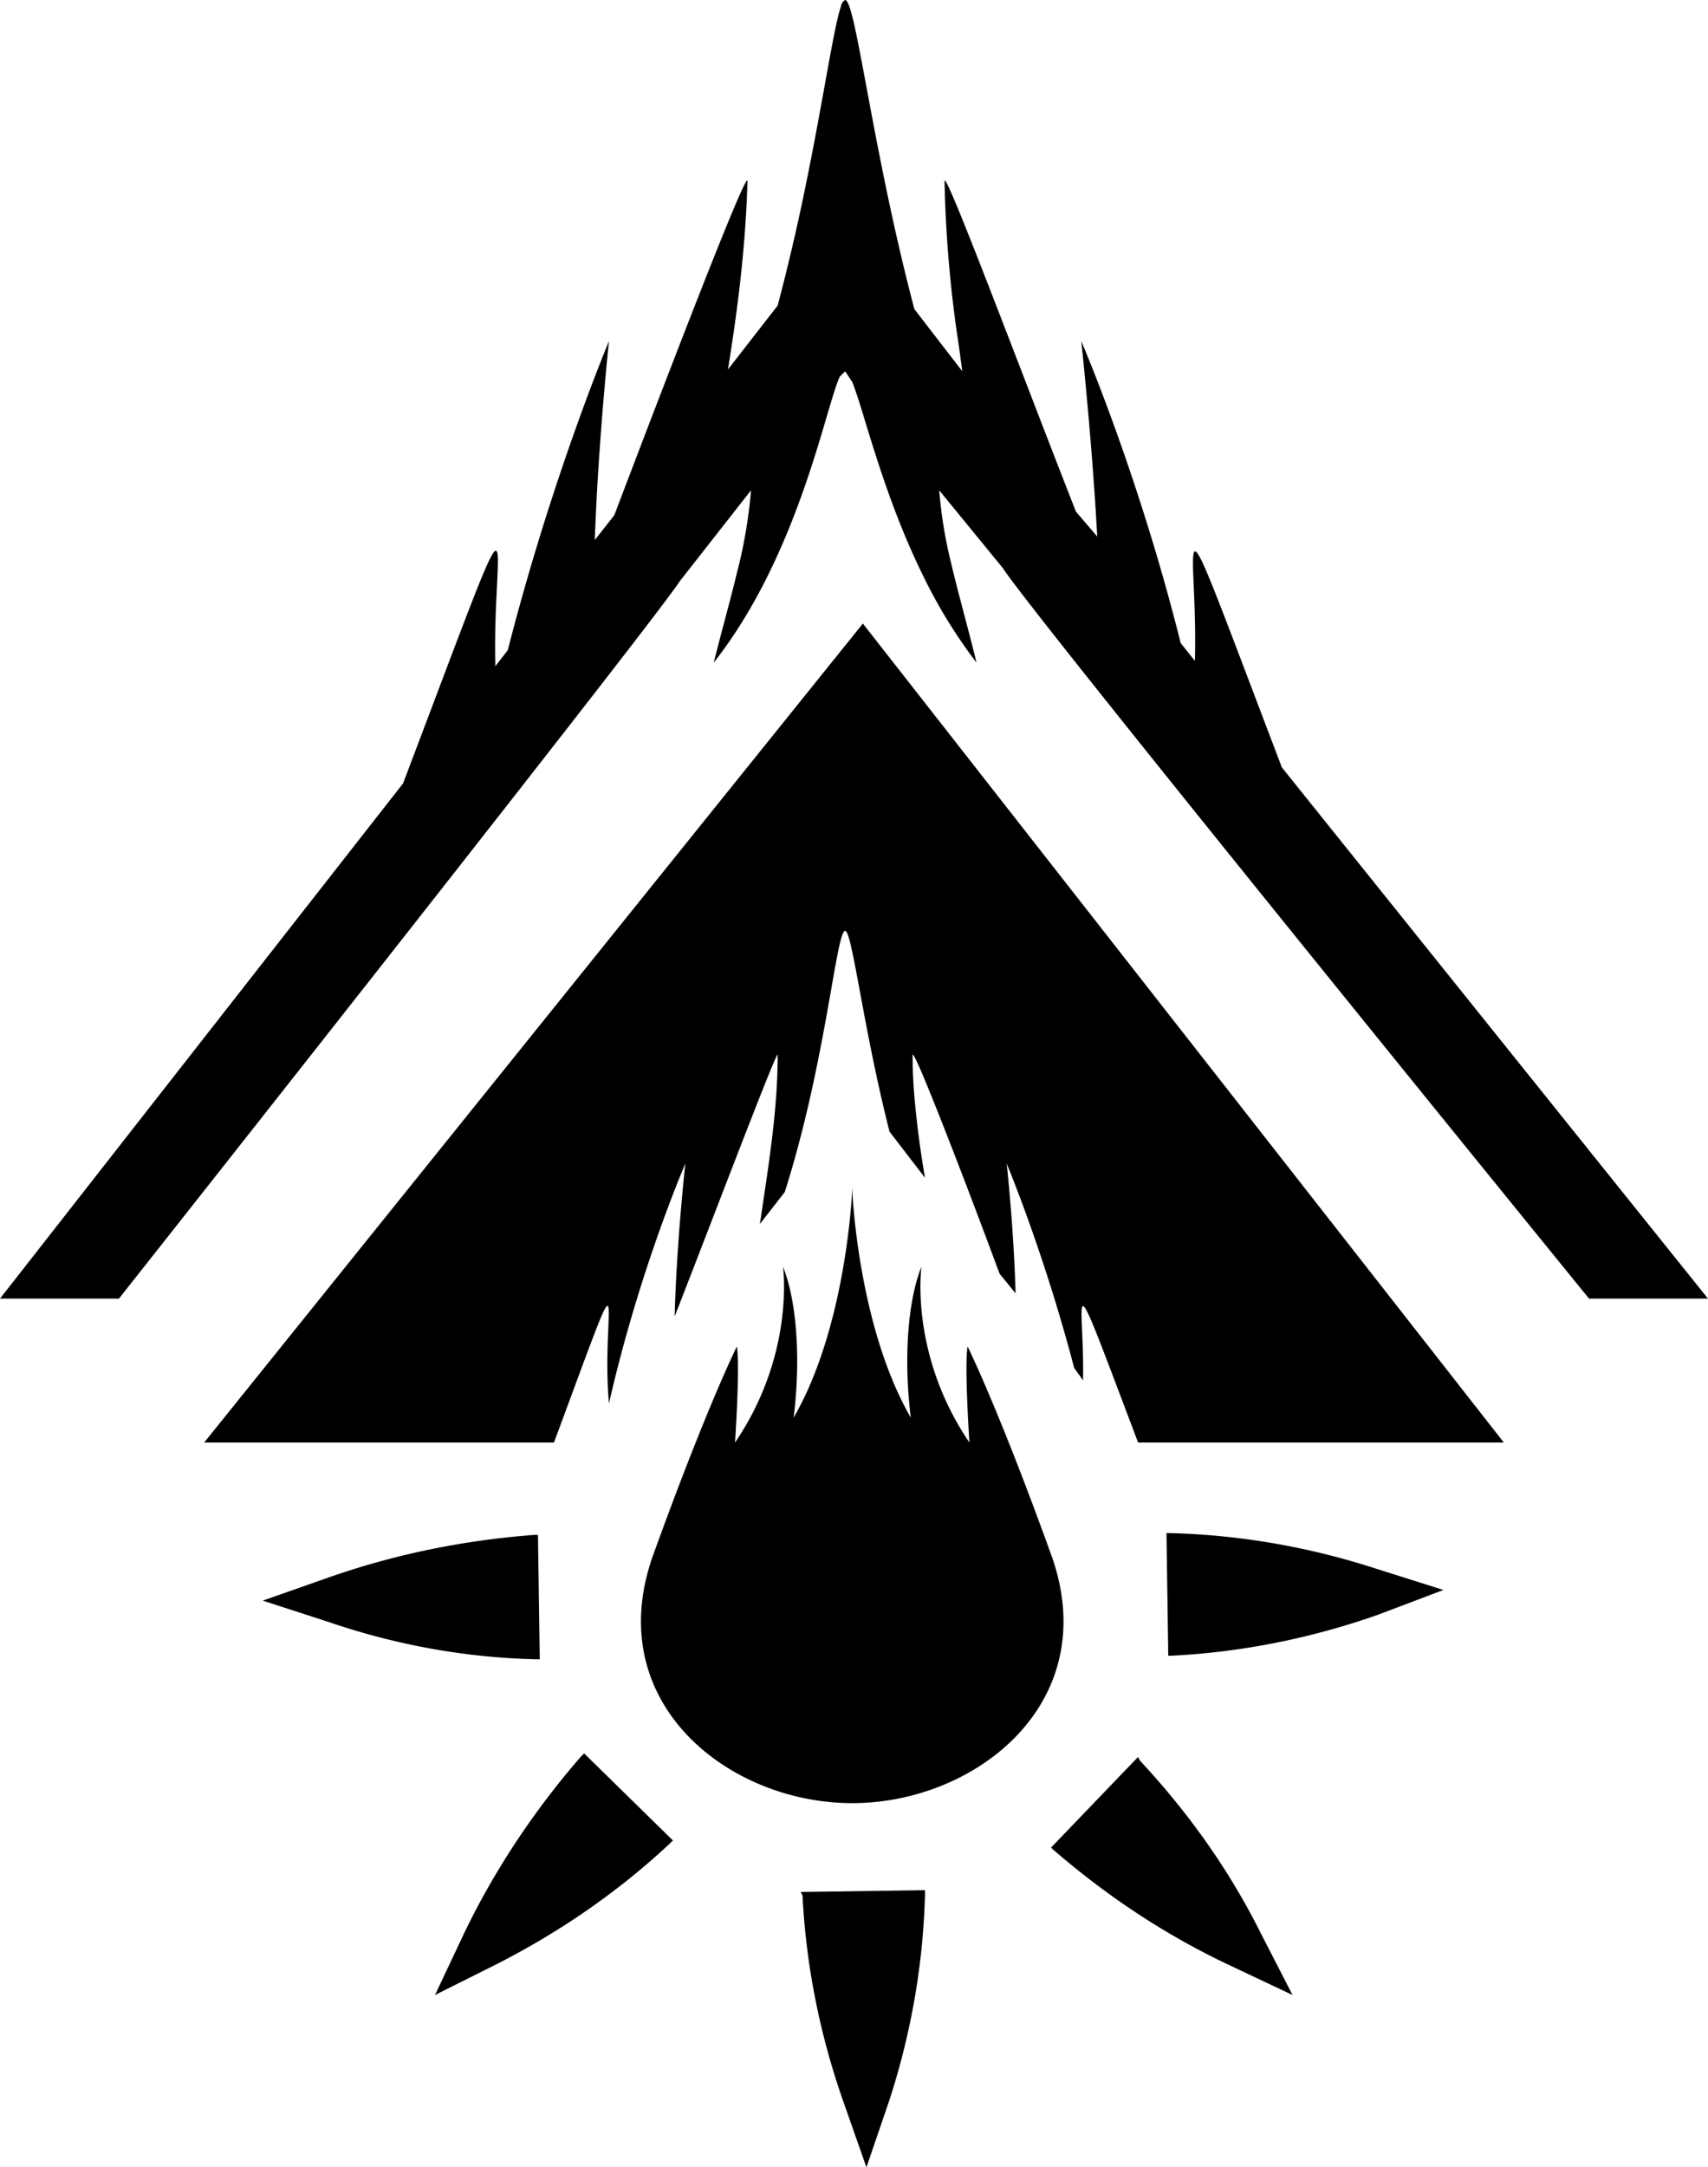 <svg width="96.2" height="122" viewBox="0 0 96.2 122"><g id="solar_hammer_slam" fill-rule="evenodd"><title>solar_hammer_slam</title><path unicode="E114" d="M 28.6 36.6 L 27.9 37.5 A 39.97 39.97 0 0 1 27.886 36.421 C 27.886 29.691 29.448 26.328 22.7 44.1 L 0 73.1 L 6.7 73.1 A 3458.381 3458.381 0 0 0 7.055 72.65 C 10.447 68.359 36.99 34.759 38.3 32.7 L 42.3 27.6 A 27.552 27.552 0 0 1 41.512 32.225 C 41.211 33.469 40.857 34.759 40.502 36.118 A 120.422 120.422 0 0 0 40.2 37.3 C 45 31.2 46.5 22.9 47.3 21.2 L 47.6 20.9 L 48 21.5 A 6.653 6.653 0 0 1 48.047 21.619 C 48.713 23.34 49.76 27.892 52.01 32.444 A 28.559 28.559 0 0 0 55 37.3 A 100.199 100.199 0 0 0 54.698 36.092 C 54.295 34.522 53.892 33.073 53.567 31.685 A 25.298 25.298 0 0 1 52.9 27.6 L 56.5 32 C 57.899 34.238 85.383 68.039 89.088 72.594 A 2875.287 2875.287 0 0 0 89.5 73.1 L 96.2 73.1 L 72.2 43.2 C 65.623 25.96 67.487 30.071 67.302 37.126 A 37.672 37.672 0 0 1 67.3 37.2 L 66.5 36.2 C 64.1 26.6 60.9 19.2 60.9 19.2 A 53.673 53.673 0 0 1 60.912 19.311 C 60.998 20.117 61.525 25.158 61.8 30.2 L 60.6 28.8 C 57.5 20.9 53.2 9.4 53.2 10.2 A 69.986 69.986 0 0 0 54.013 19.521 A 3542.539 3542.539 0 0 0 54.2 20.9 L 51.5 17.4 A 106.86 106.86 0 0 1 51.458 17.24 C 49.089 8.203 48.196 0 47.6 0 A 0.487 0.487 0 0 0 47.363 0.37 C 46.947 1.569 46.386 5.561 45.349 10.586 A 119.565 119.565 0 0 1 43.8 17.2 L 41 20.8 C 41.45 18.025 41.788 15.419 41.97 12.813 A 63.003 63.003 0 0 0 42.1 10.2 A 0.059 0.059 0 0 0 42.093 10.164 C 41.918 9.962 38.513 18.739 35.701 26.108 A 1919.32 1919.32 0 0 0 34.6 29 L 33.5 30.4 C 33.7 24.8 34.3 19.2 34.3 19.2 C 34.3 19.2 31.649 25.497 29.287 34.019 A 130.025 130.025 0 0 0 28.6 36.6 Z M 11.5 81.2 L 31.2 81.2 A 1074.103 1074.103 0 0 0 31.222 81.142 C 35.419 69.853 34.009 73.119 34.233 78.02 A 21.042 21.042 0 0 0 34.3 79 A 77.85 77.85 0 0 1 34.993 76.191 C 36.438 70.76 38.151 66.566 38.526 65.675 A 18.815 18.815 0 0 1 38.6 65.5 C 38.6 65.5 38.178 69.295 38.032 73.091 A 71.504 71.504 0 0 0 38 74.1 A 494.878 494.878 0 0 0 38.515 72.78 C 40.572 67.491 43.802 58.993 43.802 59.379 A 0.157 0.157 0 0 1 43.8 59.4 C 43.8 62.5 43.3 65.5 42.8 68.9 L 44.2 67.1 C 46.372 60.299 47.028 53.231 47.516 52.468 A 0.116 0.116 0 0 1 47.6 52.4 C 47.915 52.4 48.353 55.744 49.257 60.044 A 89.891 89.891 0 0 0 50.1 63.7 L 52.1 66.3 A 53.606 53.606 0 0 1 51.482 61.492 A 28.27 28.27 0 0 1 51.4 59.4 A 0.058 0.058 0 0 1 51.405 59.37 C 51.535 59.178 54.06 65.687 55.985 70.851 A 460.558 460.558 0 0 1 56.3 71.7 L 57.2 72.8 A 80.618 80.618 0 0 0 57.101 70.47 C 56.947 67.722 56.7 65.5 56.7 65.5 C 56.7 65.5 58.8 70.5 60.5 77 L 61 77.7 A 28.18 28.18 0 0 0 61.006 77.101 C 61.006 73.019 60.183 70.834 63.468 79.527 A 3830.616 3830.616 0 0 0 64.1 81.2 L 84.7 81.2 L 48.6 35.1 L 11.5 81.2 Z M 59.2 87.5 A 240.775 240.775 0 0 0 58.137 84.614 C 55.864 78.568 54.57 75.941 54.503 75.806 A 2.191 2.191 0 0 0 54.5 75.8 C 54.5 75.8 54.3 76.4 54.6 81.2 A 16.1 16.1 0 0 1 53.224 78.74 C 51.413 74.708 51.9 71.3 51.9 71.3 C 51.1 73.3 50.9 76.6 51.3 79.8 C 48.709 75.333 48.114 68.952 48.016 67.213 A 8.825 8.825 0 0 1 48 66.8 A 9.609 9.609 0 0 1 47.981 67.266 C 47.874 69.077 47.265 75.377 44.7 79.8 C 45.053 76.974 44.939 74.069 44.356 72.052 A 8.021 8.021 0 0 0 44.1 71.3 A 1.427 1.427 0 0 1 44.103 71.319 C 44.142 71.629 44.59 75.615 42.152 79.983 A 16.241 16.241 0 0 1 41.4 81.2 A 133.988 133.988 0 0 0 41.444 80.464 C 41.658 76.712 41.529 75.927 41.504 75.816 A 0.186 0.186 0 0 0 41.5 75.8 A 12.263 12.263 0 0 0 41.421 75.962 C 41.063 76.709 39.499 80.077 36.98 87.005 A 260.021 260.021 0 0 0 36.8 87.5 C 33.858 95.64 40.727 101.28 47.596 101.494 A 12.981 12.981 0 0 0 48 101.5 A 12.981 12.981 0 0 0 48.404 101.494 C 54.765 101.296 61.126 96.445 59.696 89.264 A 12.203 12.203 0 0 0 59.2 87.5 Z M 64.2 99.1 L 64.1 98.9 L 59.2 104 L 59.3 104.1 C 62.3 106.7 65.6 108.9 69.2 110.6 L 72.8 112.3 L 71 108.8 C 69.2 105.2 66.9 102 64.2 99.1 Z M 26.2 108.7 L 24.5 112.3 L 28.1 110.5 C 31.6 108.7 34.8 106.5 37.7 103.8 L 37.9 103.6 L 32.9 98.7 L 32.7 98.9 C 30.1 101.9 27.9 105.2 26.2 108.7 Z M 47.5 118.3 L 48.8 122 L 50.1 118.2 C 51.3 114.5 52 110.6 52.1 106.6 L 52.1 106.4 L 45.1 106.5 L 45.2 106.7 C 45.4 110.7 46.2 114.6 47.5 118.3 Z M 30.4 93.4 L 30.3 86.4 L 30.1 86.4 C 26.1 86.7 22.2 87.5 18.5 88.8 L 14.8 90.1 L 18.5 91.3 C 22.3 92.6 26.2 93.3 30.1 93.4 L 30.4 93.4 Z M 65.9 86.3 L 65.7 86.3 L 65.8 93.2 L 66 93.2 C 70 93 73.9 92.2 77.6 90.9 L 81.3 89.5 L 77.5 88.3 C 73.8 87.1 69.9 86.4 65.9 86.3 Z"/></g></svg>